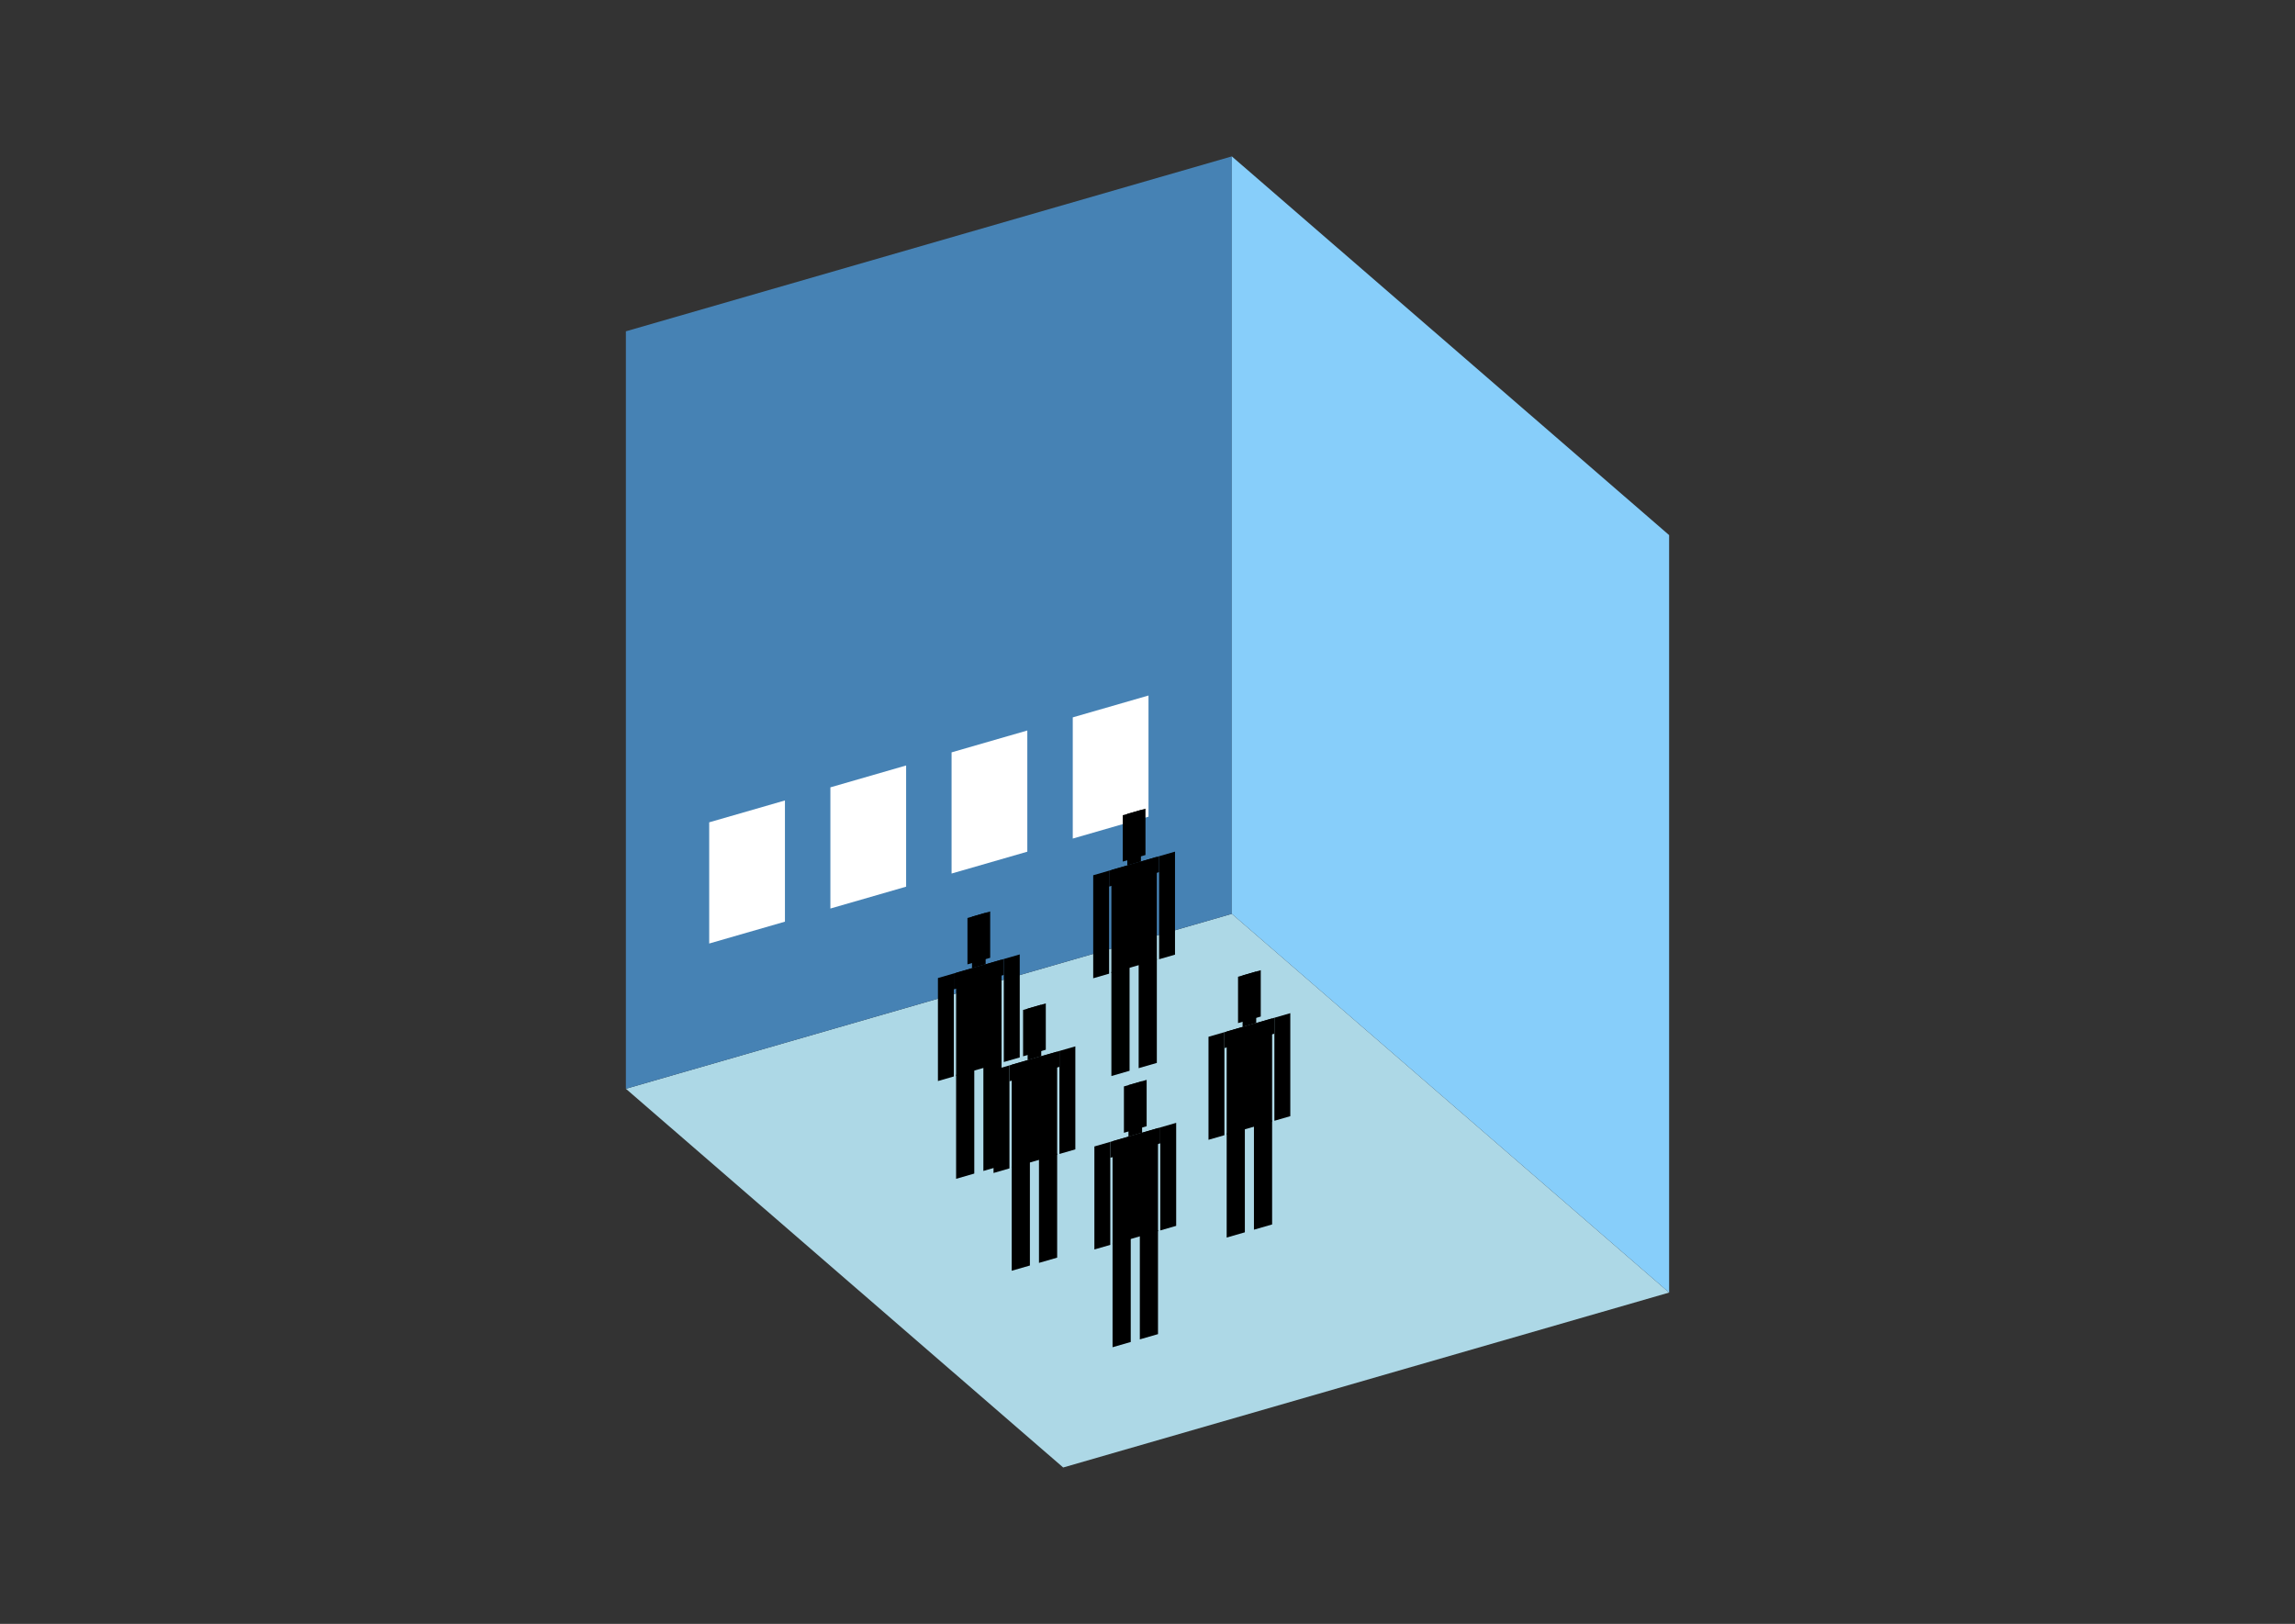 <?xml version="1.0" encoding="UTF-8"?>
<svg
  xmlns="http://www.w3.org/2000/svg"
  width="848"
  height="600"
  style="background-color:white"
>
  <rect width="100%" height="100%" fill="#333333" stroke="none"/>
  <polygon fill="lightblue" points="392.844,542.218 231.261,402.284 455.156,337.651 616.739,477.585" />
  <polygon fill="steelblue" points="231.261,402.284 231.261,122.415 455.156,57.782 455.156,337.651" />
  <polygon fill="lightskyblue" points="616.739,477.585 616.739,197.716 455.156,57.782 455.156,337.651" />
  <polygon fill="white" points="262.047,348.618 262.047,303.839 290.034,295.759 290.034,340.539" />
  <polygon fill="white" points="306.826,335.691 306.826,290.912 334.813,282.833 334.813,327.612" />
  <polygon fill="white" points="351.605,322.764 351.605,277.985 379.592,269.906 379.592,314.685" />
  <polygon fill="white" points="396.384,309.838 396.384,265.059 424.371,256.98 424.371,301.759" />
  <polygon fill="hsl(360.0,50.0%,70.716%)" points="410.657,397.579 410.657,359.136 417.374,357.197 417.374,395.64" />
  <polygon fill="hsl(360.0,50.0%,70.716%)" points="427.449,392.732 427.449,354.289 420.733,356.228 420.733,394.671" />
  <polygon fill="hsl(360.0,50.0%,70.716%)" points="403.94,361.456 403.94,323.394 409.818,321.697 409.818,359.759" />
  <polygon fill="hsl(360.0,50.0%,70.716%)" points="428.289,354.427 428.289,316.365 434.166,314.668 434.166,352.731" />
  <polygon fill="hsl(360.0,50.0%,70.716%)" points="409.818,327.574 409.818,321.697 428.289,316.365 428.289,322.242" />
  <polygon fill="hsl(360.0,50.0%,70.716%)" points="410.657,359.517 410.657,321.455 427.449,316.607 427.449,354.67" />
  <polygon fill="hsl(360.0,50.0%,70.716%)" points="414.855,318.34 414.855,301.212 423.251,298.788 423.251,315.916" />
  <polygon fill="hsl(360.0,50.0%,70.716%)" points="416.535,319.758 416.535,300.727 421.572,299.273 421.572,318.304" />
  <polygon fill="hsl(360.0,50.0%,64.978%)" points="353.281,435.554 353.281,397.112 359.997,395.173 359.997,433.615" />
  <polygon fill="hsl(360.0,50.0%,64.978%)" points="370.073,430.707 370.073,392.264 363.356,394.203 363.356,432.646" />
  <polygon fill="hsl(360.0,50.0%,64.978%)" points="346.564,399.431 346.564,361.369 352.441,359.672 352.441,397.735" />
  <polygon fill="hsl(360.0,50.0%,64.978%)" points="370.912,392.402 370.912,354.34 376.79,352.644 376.79,390.706" />
  <polygon fill="hsl(360.0,50.0%,64.978%)" points="352.441,365.55 352.441,359.672 370.912,354.34 370.912,360.217" />
  <polygon fill="hsl(360.0,50.0%,64.978%)" points="353.281,397.492 353.281,359.43 370.073,354.583 370.073,392.645" />
  <polygon fill="hsl(360.0,50.0%,64.978%)" points="357.479,356.315 357.479,339.187 365.875,336.763 365.875,353.891" />
  <polygon fill="hsl(360.0,50.0%,64.978%)" points="359.158,357.733 359.158,338.702 364.196,337.248 364.196,356.279" />
  <polygon fill="hsl(360.0,50.0%,54.285%)" points="373.828,469.526 373.828,431.083 380.545,429.144 380.545,467.587" />
  <polygon fill="hsl(360.0,50.0%,54.285%)" points="390.62,464.678 390.62,426.235 383.903,428.174 383.903,466.617" />
  <polygon fill="hsl(360.0,50.0%,54.285%)" points="367.111,433.403 367.111,395.34 372.989,393.644 372.989,431.706" />
  <polygon fill="hsl(360.0,50.0%,54.285%)" points="391.46,426.374 391.46,388.311 397.337,386.615 397.337,424.677" />
  <polygon fill="hsl(360.0,50.0%,54.285%)" points="372.989,399.521 372.989,393.644 391.46,388.311 391.46,394.189" />
  <polygon fill="hsl(360.0,50.0%,54.285%)" points="373.828,431.464 373.828,393.401 390.62,388.554 390.62,426.616" />
  <polygon fill="hsl(360.0,50.0%,54.285%)" points="378.026,390.286 378.026,373.158 386.422,370.735 386.422,387.863" />
  <polygon fill="hsl(360.0,50.0%,54.285%)" points="379.705,391.705 379.705,372.674 384.743,371.219 384.743,390.25" />
  <polygon fill="hsl(360.0,50.0%,51.427%)" points="453.256,457.261 453.256,418.818 459.972,416.879 459.972,455.322" />
  <polygon fill="hsl(360.0,50.0%,51.427%)" points="470.048,452.414 470.048,413.971 463.331,415.91 463.331,454.353" />
  <polygon fill="hsl(360.0,50.0%,51.427%)" points="446.539,421.138 446.539,383.076 452.416,381.379 452.416,419.441" />
  <polygon fill="hsl(360.0,50.0%,51.427%)" points="470.887,414.109 470.887,376.047 476.765,374.35 476.765,412.412" />
  <polygon fill="hsl(360.0,50.0%,51.427%)" points="452.416,387.256 452.416,381.379 470.887,376.047 470.887,381.924" />
  <polygon fill="hsl(360.0,50.0%,51.427%)" points="453.256,419.199 453.256,381.137 470.048,376.289 470.048,414.351" />
  <polygon fill="hsl(360.0,50.0%,51.427%)" points="457.454,378.022 457.454,360.894 465.85,358.47 465.85,375.598" />
  <polygon fill="hsl(360.0,50.0%,51.427%)" points="459.133,379.44 459.133,360.409 464.17,358.955 464.17,377.986" />
  <polygon fill="hsl(360.0,50.0%,43.829%)" points="411.089,497.785 411.089,459.342 417.806,457.403 417.806,495.846" />
  <polygon fill="hsl(360.0,50.0%,43.829%)" points="427.882,492.938 427.882,454.495 421.165,456.434 421.165,494.877" />
  <polygon fill="hsl(360.0,50.0%,43.829%)" points="404.373,461.662 404.373,423.6 410.25,421.903 410.25,459.965" />
  <polygon fill="hsl(360.0,50.0%,43.829%)" points="428.721,454.633 428.721,416.571 434.598,414.874 434.598,452.937" />
  <polygon fill="hsl(360.0,50.0%,43.829%)" points="410.25,427.78 410.25,421.903 428.721,416.571 428.721,422.448" />
  <polygon fill="hsl(360.0,50.0%,43.829%)" points="411.089,459.723 411.089,421.661 427.882,416.813 427.882,454.876" />
  <polygon fill="hsl(360.0,50.0%,43.829%)" points="415.287,418.546 415.287,401.418 423.684,398.994 423.684,416.122" />
  <polygon fill="hsl(360.0,50.0%,43.829%)" points="416.967,419.964 416.967,400.933 422.004,399.479 422.004,418.51" />
</svg>
